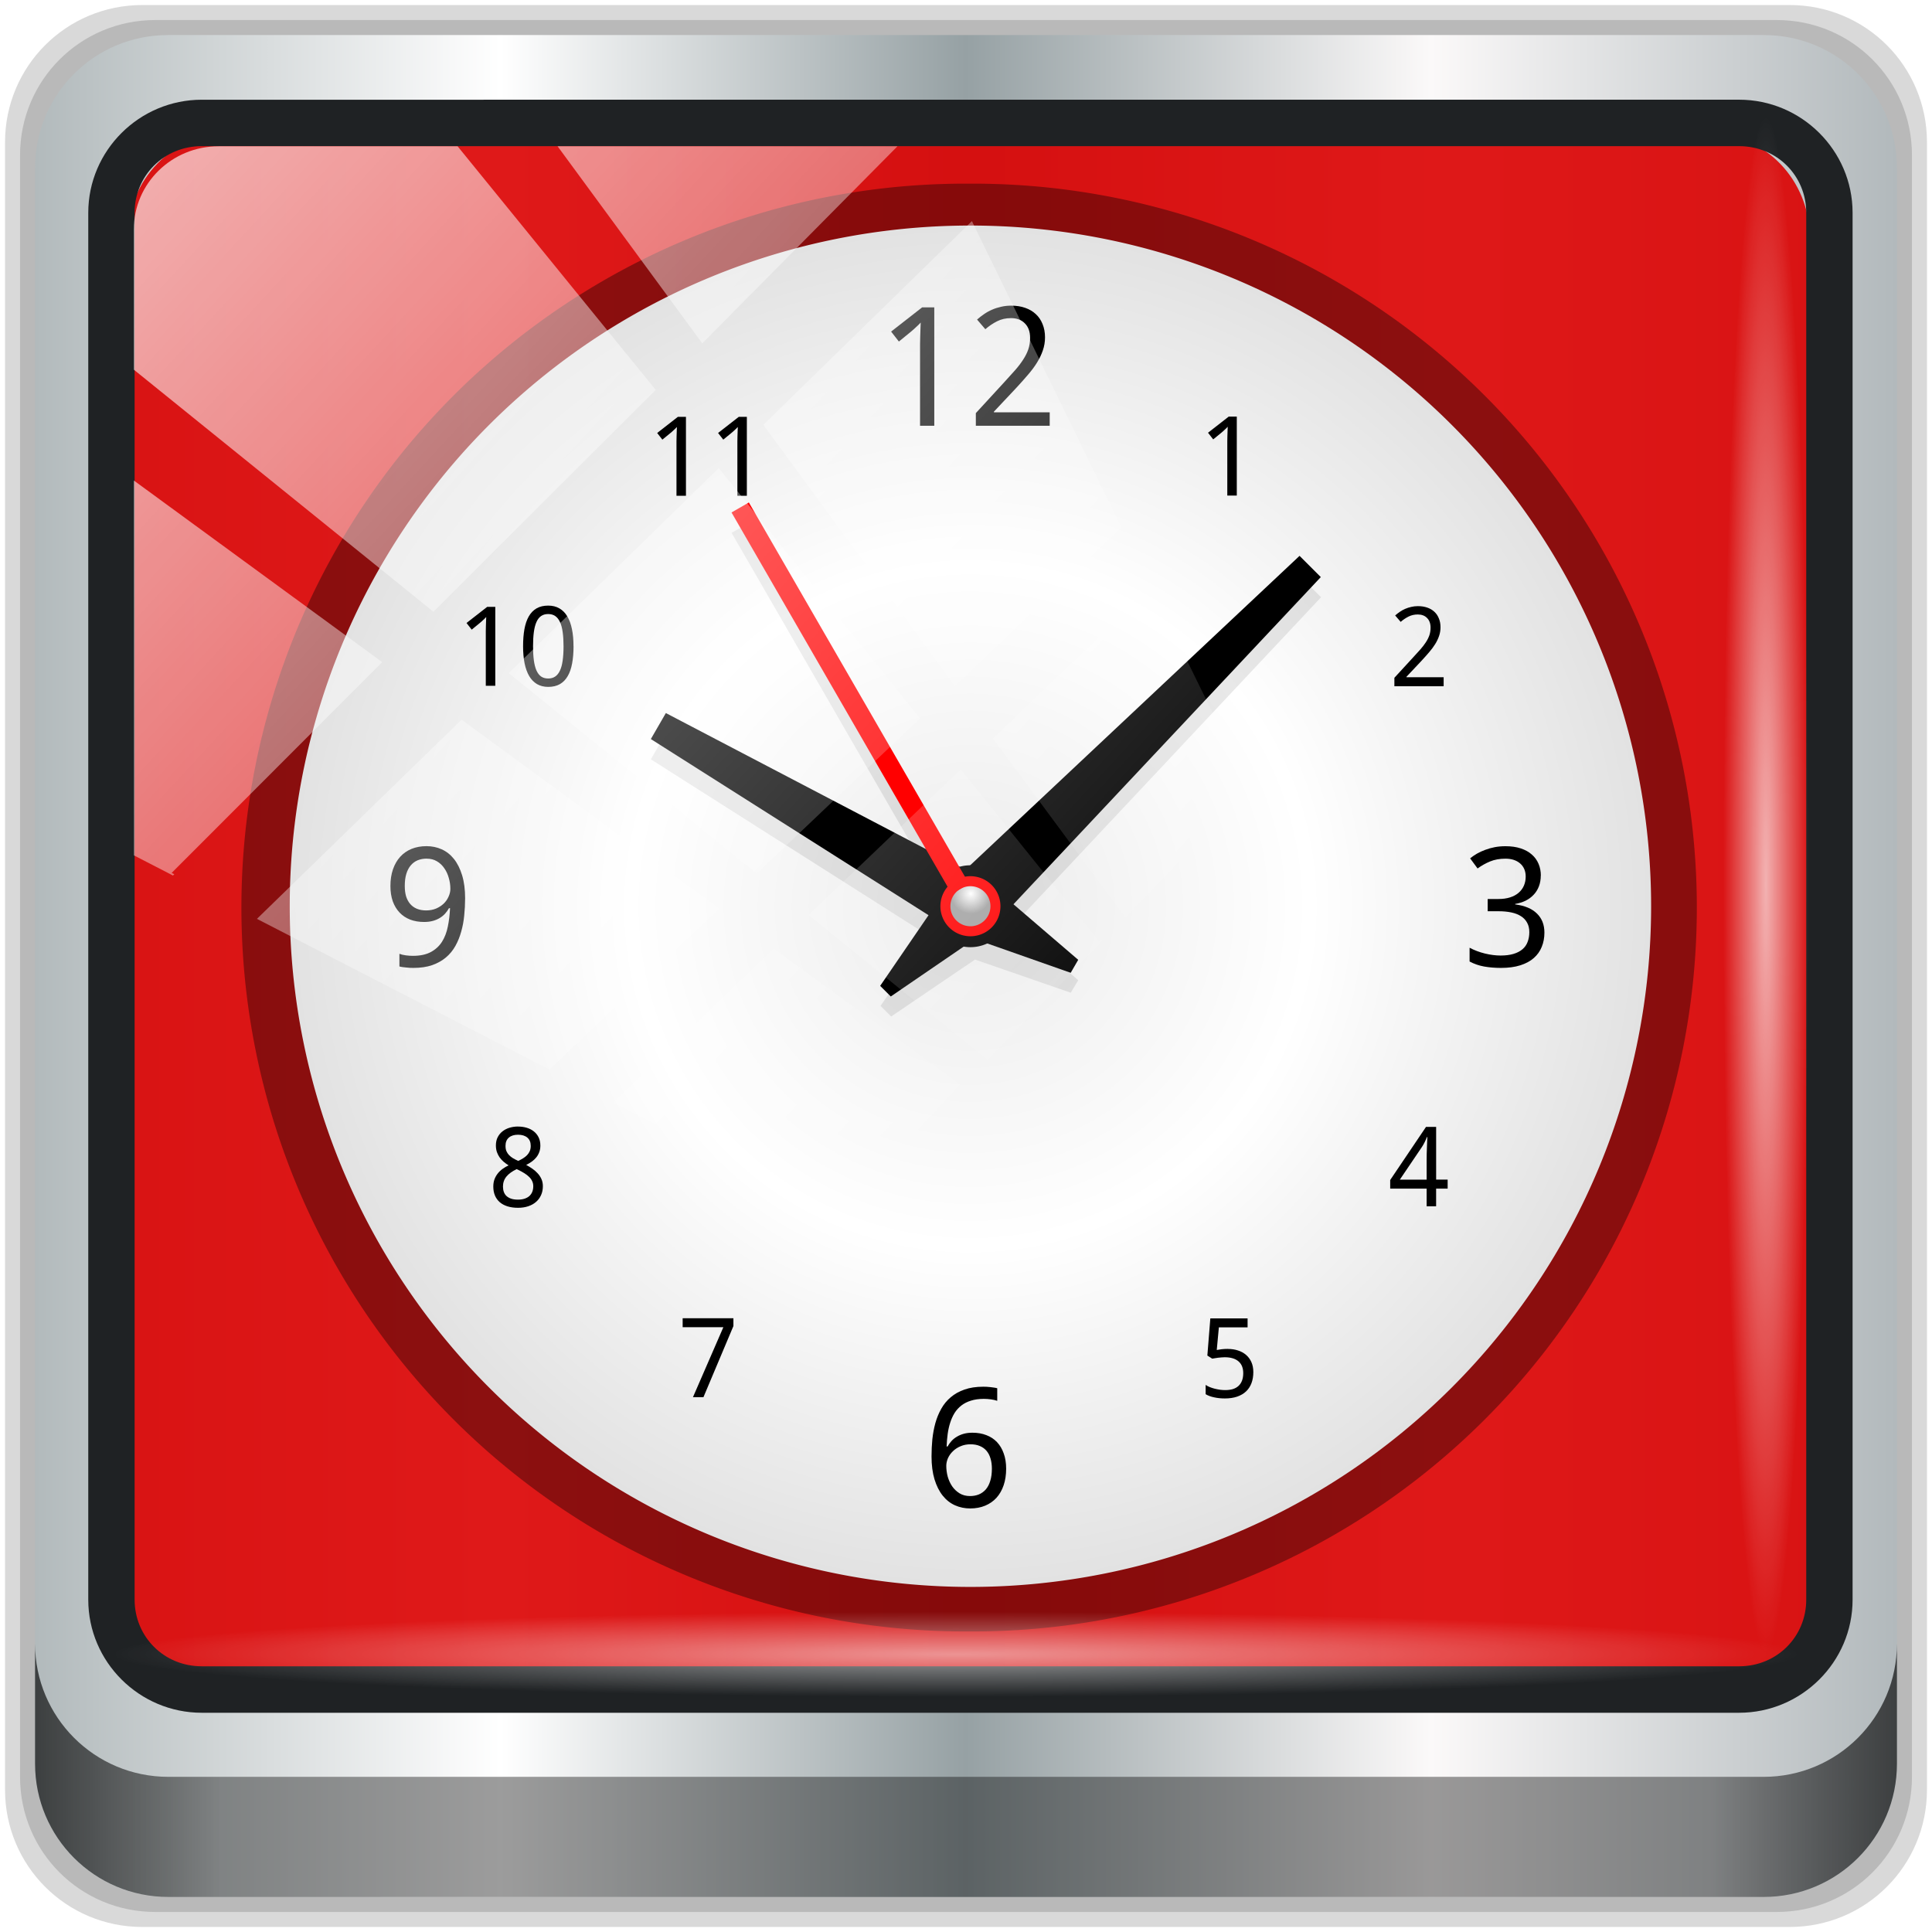 <?xml version="1.0" encoding="UTF-8" standalone="no"?>
<!-- Created with Inkscape (http://www.inkscape.org/) -->

<svg
   xmlns:dc="http://purl.org/dc/elements/1.1/"
   xmlns:cc="http://creativecommons.org/ns#"
   xmlns:rdf="http://www.w3.org/1999/02/22-rdf-syntax-ns#"
   xmlns:svg="http://www.w3.org/2000/svg"
   xmlns="http://www.w3.org/2000/svg"
   xmlns:xlink="http://www.w3.org/1999/xlink"
   xmlns:sodipodi="http://sodipodi.sourceforge.net/DTD/sodipodi-0.dtd"
   xmlns:inkscape="http://www.inkscape.org/namespaces/inkscape"
   width="96"
   height="96"
   viewBox="0 0 96 96"
   version="1.1"
   id="svg1072"
   inkscape:version="0.92.2 2405546, 2018-03-11"
   sodipodi:docname="org.kde.plasma.analogclock.svg">
  <defs
     id="defs1066">
    <linearGradient
       y2="34.307"
       x2="32.511"
       y1="11.188"
       x1="14.997"
       gradientUnits="userSpaceOnUse"
       id="linearGradient1206">
      <stop
         id="stop1200"
         style="stop-color:#EBEBEB"
         offset="0" />
      <stop
         id="stop1202"
         style="stop-color:#FFFFFF"
         offset="0.5" />
      <stop
         id="stop1204"
         style="stop-color:#e2e2e2;stop-opacity:1"
         offset="1" />
    </linearGradient>
    <linearGradient
       id="linearGradient6139-0">
      <stop
         style="stop-color:#c1adad;stop-opacity:1;"
         offset="0"
         id="stop6141-2" />
      <stop
         id="stop6151-0"
         offset="0.25"
         style="stop-color:#ffffff;stop-opacity:1;" />
      <stop
         id="stop6147-1"
         offset="0.5"
         style="stop-color:#aa9090;stop-opacity:1;" />
      <stop
         style="stop-color:#fbf9f9;stop-opacity:1;"
         offset="0.75"
         id="stop6149-4" />
      <stop
         style="stop-color:#c1adad;stop-opacity:1;"
         offset="1"
         id="stop6143-4" />
    </linearGradient>
    <linearGradient
       gradientUnits="userSpaceOnUse"
       y2="88.172"
       x2="94.5"
       y1="88.172"
       x1="1.5"
       id="linearGradient4129"
       xlink:href="#linearGradient3832-0-6-1-1"
       inkscape:collect="always"
       gradientTransform="matrix(0.995,0,0,0.995,0.149,0.915)" />
    <linearGradient
       id="linearGradient3832-0-6-1-1">
      <stop
         id="stop3834-6-3-7-1"
         offset="0"
         style="stop-color:#000000;stop-opacity:1;" />
      <stop
         style="stop-color:#000000;stop-opacity:0.588;"
         offset="0.1"
         id="stop3872-2-4" />
      <stop
         id="stop3844-6-2-7-6"
         offset="0.9"
         style="stop-color:#000000;stop-opacity:0.588;" />
      <stop
         id="stop3836-5-0-2-9"
         offset="1"
         style="stop-color:#000000;stop-opacity:1;" />
    </linearGradient>
    <linearGradient
       id="linearGradient3737">
      <stop
         id="stop3739"
         style="stop-color:#ffffff;stop-opacity:1"
         offset="0" />
      <stop
         id="stop3741"
         style="stop-color:#ffffff;stop-opacity:0"
         offset="1" />
    </linearGradient>
    <linearGradient
       y2="14.514"
       x2="50.528"
       y1="-28.642"
       x1="2.771"
       gradientUnits="userSpaceOnUse"
       id="linearGradient4767"
       xlink:href="#linearGradient3737"
       inkscape:collect="always" />
    <clipPath
       clipPathUnits="userSpaceOnUse"
       id="clipPath4156-4-1">
      <path
         style="opacity:0.6;fill:#ffffff;fill-opacity:1;stroke:none"
         d="m 27.046,-55.695 -14.214,13.321 h 0.061 l 15.653,21.771 10.231,-10.546 C 38.562,-32.302 27.468,-54.819 27.046,-55.695 Z M 9.647,-39.383 -5.241,-25.321 15.988,-7.806 26.372,-18.383 Z m 31.491,12.951 -9.741,9.714 8.945,12.458 7.781,-7.555 z m -49.84,4.379 -13.754,12.982 26.283,13.846 0.061,-0.062 -0.123,-0.062 L 13.599,-5.401 -8.702,-22.053 Z m 38.015,7.401 -9.803,9.775 11.579,9.559 7.628,-7.401 -8.669,-11.009 z m 20.187,5.674 -7.383,7.216 6.188,8.542 5.82,-6.137 z m -32.195,6.322 -9.557,9.498 13.662,7.185 7.934,-7.678 z m 23.312,2.374 -7.107,6.938 8.363,6.907 5.361,-5.674 -0.061,-0.092 -0.092,0.123 -6.464,-8.203 z m -8.73,8.542 -7.505,7.339 10.354,5.458 c 1.397,-1.321 5.675,-6.123 5.851,-6.322 z"
         id="path4158-0-8"
         inkscape:connector-curvature="0" />
    </clipPath>
    <linearGradient
       id="aigrd1-2-2"
       gradientUnits="userSpaceOnUse"
       x1="14.997"
       y1="11.188"
       x2="32.511"
       y2="34.307">
      <stop
         offset="0"
         style="stop-color:#EBEBEB"
         id="stop3034-5-2" />
      <stop
         offset="0.5"
         style="stop-color:#FFFFFF"
         id="stop3036-1-5" />
      <stop
         offset="1"
         style="stop-color:#EBEBEB"
         id="stop3038-2-5" />
    </linearGradient>
    <filter
       style="color-interpolation-filters:sRGB"
       id="filter3944-4-2">
      <feGaussianBlur
         stdDeviation="0.436"
         id="feGaussianBlur3946-6-2" />
    </filter>
    <linearGradient
       id="linearGradient3893-4-9">
      <stop
         offset="0"
         style="stop-color:#ffffff;stop-opacity:1"
         id="stop3895-5-0" />
      <stop
         offset="1"
         style="stop-color:#a2a2a2;stop-opacity:1"
         id="stop3897-8-2" />
    </linearGradient>
    <linearGradient
       inkscape:collect="always"
       xlink:href="#linearGradient6139-0-5"
       id="linearGradient4071-7"
       gradientUnits="userSpaceOnUse"
       gradientTransform="matrix(1.101,0,0,1.101,-4.967,-3.1)"
       x1="6"
       y1="47"
       x2="90"
       y2="47" />
    <linearGradient
       id="linearGradient6139-0-5">
      <stop
         id="stop6141-2-3"
         offset="0"
         style="stop-color:#b2babc;stop-opacity:1" />
      <stop
         style="stop-color:#ffffff;stop-opacity:1;"
         offset="0.25"
         id="stop6151-0-5" />
      <stop
         style="stop-color:#96a1a4;stop-opacity:1"
         offset="0.5"
         id="stop6147-1-6" />
      <stop
         id="stop6149-4-2"
         offset="0.75"
         style="stop-color:#fbf9f9;stop-opacity:1;" />
      <stop
         id="stop6143-4-9"
         offset="1"
         style="stop-color:#b2b9bc;stop-opacity:1" />
    </linearGradient>
    <radialGradient
       inkscape:collect="always"
       xlink:href="#linearGradient3737"
       id="radialGradient7462-9"
       gradientUnits="userSpaceOnUse"
       gradientTransform="matrix(0.97,0,0,0.049,33.871,80.664)"
       cx="13.948"
       cy="44.893"
       fx="13.948"
       fy="44.893"
       r="43.199" />
    <radialGradient
       inkscape:collect="always"
       xlink:href="#linearGradient3737"
       id="radialGradient7464-0"
       gradientUnits="userSpaceOnUse"
       gradientTransform="matrix(0.884,0,0,0.049,32.295,-89.848)"
       cx="13.948"
       cy="44.893"
       fx="13.948"
       fy="44.893"
       r="43.199" />
    <clipPath
       id="clipPath4156-4-1-6"
       clipPathUnits="userSpaceOnUse">
      <path
         inkscape:connector-curvature="0"
         id="path4158-0-8-2"
         d="m 27.046,-55.695 -14.214,13.321 h 0.061 l 15.653,21.771 10.231,-10.546 C 38.562,-32.302 27.468,-54.819 27.046,-55.695 Z M 9.647,-39.383 -5.241,-25.321 15.988,-7.806 26.372,-18.383 Z m 31.491,12.951 -9.741,9.714 8.945,12.458 7.781,-7.555 z m -49.84,4.379 -13.754,12.982 26.283,13.846 0.061,-0.062 -0.123,-0.062 L 13.599,-5.401 -8.702,-22.053 Z m 38.015,7.401 -9.803,9.775 11.579,9.559 7.628,-7.401 -8.669,-11.009 z m 20.187,5.674 -7.383,7.216 6.188,8.542 5.82,-6.137 z m -32.195,6.322 -9.557,9.498 13.662,7.185 7.934,-7.678 z m 23.312,2.374 -7.107,6.938 8.363,6.907 5.361,-5.674 -0.061,-0.092 -0.092,0.123 -6.464,-8.203 z m -8.73,8.542 -7.505,7.339 10.354,5.458 c 1.397,-1.321 5.675,-6.123 5.851,-6.322 z"
         style="opacity:0.6;fill:#ffffff;fill-opacity:1;stroke:none" />
    </clipPath>
    <linearGradient
       id="ButtonShadow-16"
       gradientTransform="scale(1.006,0.994)"
       x1="45.448"
       y1="92.54"
       x2="45.448"
       y2="7.017"
       gradientUnits="userSpaceOnUse">
      <stop
         style="stop-color:#000000;stop-opacity:1;"
         offset="0"
         id="stop3750-6" />
      <stop
         style="stop-color:#000000;stop-opacity:0.588;"
         offset="1"
         id="stop3752-4" />
    </linearGradient>
    <clipPath
       clipPathUnits="userSpaceOnUse"
       id="clipPath4355-7">
      <rect
         style="fill:#ffffff;fill-opacity:1;fill-rule:nonzero;stroke:none"
         id="rect4357-5"
         width="84"
         height="80"
         x="6"
         y="6"
         rx="6"
         ry="6" />
    </clipPath>
    <clipPath
       clipPathUnits="userSpaceOnUse"
       id="clipPath4355-9">
      <rect
         style="fill:#ffffff;fill-opacity:1;fill-rule:nonzero;stroke:none"
         id="rect4357-1"
         width="84"
         height="80"
         x="6"
         y="6"
         rx="6"
         ry="6" />
    </clipPath>
    <clipPath
       clipPathUnits="userSpaceOnUse"
       id="clipPath4355-1">
      <rect
         style="fill:#ffffff;fill-opacity:1;fill-rule:nonzero;stroke:none"
         id="rect4357-9"
         width="84"
         height="80"
         x="6"
         y="6"
         rx="6"
         ry="6" />
    </clipPath>
    <clipPath
       clipPathUnits="userSpaceOnUse"
       id="clipPath3943-52-0">
      <path
         id="path3945-4-1"
         d="m 69.781,20.844 -5,3.438 c 5.587,5.537 9,13.328 9,21.812 0,8.434 -3.377,16.096 -8.906,21.625 l 5,3.438 C 76.078,64.576 80,55.844 80,46.094 c 2e-6,-9.797 -3.963,-18.66 -10.219,-25.25 z M 40,24.062 28.906,36.219 H 21.5 c -0.823,0 -1.5,0.677 -1.5,1.5 v 1 14.844 1 c 0,0.823 0.684,1.61 1.5,1.5 h 7.406 L 40,68 V 66 26.062 Z m 20.594,3.281 -5,3.438 L 55.5,30.875 c 3.938,3.89 6.406,9.25 6.406,15.219 0,5.921 -2.43,11.148 -6.312,15.031 l 0.094,0.094 5.094,3.438 c 4.475,-4.908 7.25,-11.402 7.25,-18.562 0,-7.231 -2.879,-13.831 -7.438,-18.75 z m -9.25,6.5 -5.219,3.625 c 2.222,2.218 3.719,5.24 3.719,8.625 0,3.337 -1.459,6.228 -3.625,8.438 l 5.219,3.625 c 2.822,-3.237 4.531,-7.434 4.531,-12.062 0,-4.673 -1.754,-9.001 -4.625,-12.25 z"
         style="color:#000000;display:inline;overflow:visible;visibility:visible;opacity:0.8;fill:#ff00ff;fill-opacity:1;fill-rule:nonzero;stroke:none;stroke-width:1;marker:none;enable-background:accumulate"
         inkscape:connector-curvature="0" />
    </clipPath>
    <radialGradient
       inkscape:collect="always"
       xlink:href="#aigrd1-2-2"
       id="radialGradient6436-6"
       gradientUnits="userSpaceOnUse"
       cx="48"
       cy="48"
       fx="48"
       fy="48"
       r="32" />
    <filter
       style="color-interpolation-filters:sRGB"
       id="filter3944-4-2-2">
      <feGaussianBlur
         stdDeviation="0.436"
         id="feGaussianBlur3946-6-2-9" />
    </filter>
    <radialGradient
       inkscape:collect="always"
       xlink:href="#linearGradient3893-4-9"
       id="radialGradient6438-5"
       gradientUnits="userSpaceOnUse"
       cx="48.001"
       cy="46.058"
       fx="48.001"
       fy="46.058"
       r="3"
       gradientTransform="matrix(0.332,0,0,0.332,32.202,29.778)" />
    <radialGradient
       inkscape:collect="always"
       xlink:href="#linearGradient1206"
       id="radialGradient1179"
       gradientUnits="userSpaceOnUse"
       cx="48"
       cy="48"
       fx="48"
       fy="48"
       r="32"
       gradientTransform="matrix(0,1.057,-1.057,0,98.853,-5.039)" />
  </defs>
  <sodipodi:namedview
     id="base"
     pagecolor="#ffffff"
     bordercolor="#666666"
     borderopacity="1.0"
     inkscape:pageopacity="0.0"
     inkscape:pageshadow="2"
     inkscape:zoom="2.7032103"
     inkscape:cx="-24.136452"
     inkscape:cy="45.04053"
     inkscape:document-units="px"
     inkscape:current-layer="g2574"
     showgrid="false"
     inkscape:showpageshadow="false"
     units="px"
     inkscape:lockguides="true"
     inkscape:window-width="1920"
     inkscape:window-height="1025"
     inkscape:window-x="0"
     inkscape:window-y="25"
     inkscape:window-maximized="1"
     inkscape:snap-global="false">
    <sodipodi:guide
       position="0,0"
       orientation="0,96"
       id="guide1621"
       inkscape:locked="true" />
    <sodipodi:guide
       position="96,0"
       orientation="-96,0"
       id="guide1623"
       inkscape:locked="true" />
    <sodipodi:guide
       position="96,96"
       orientation="0,-96"
       id="guide1625"
       inkscape:locked="true" />
    <sodipodi:guide
       position="0,96"
       orientation="96,0"
       id="guide1627"
       inkscape:locked="true" />
  </sodipodi:namedview>
  <g
     inkscape:label="Livello 1"
     inkscape:groupmode="layer"
     id="layer1"
     transform="translate(0,-1026.52)">
    <g
       transform="translate(-0.149,1026.105)"
       style="display:inline"
       id="g2574">
      <g
         id="g941"
         transform="translate(0.25,-0.25)">
        <path
           inkscape:connector-curvature="0"
           id="path3288-3"
           d="M 88.828,0.915 H 6.97 c -3.779,0 -6.821,3.042 -6.821,6.821 V 89.594 c 0,3.779 3.042,6.821 6.821,6.821 H 88.828 c 3.779,0 6.821,-3.042 6.821,-6.821 V 7.736 c 0,-3.779 -3.042,-6.821 -6.821,-6.821 z"
           style="display:inline;opacity:0.15;fill:#000000;fill-opacity:1;fill-rule:nonzero;stroke:none;stroke-width:0.995" />
        <path
           style="display:inline;opacity:0.15;fill:#000000;fill-opacity:1;fill-rule:nonzero;stroke:none;stroke-width:0.995"
           d="M 88.188,1.661 H 7.61 c -3.72,0 -6.715,2.995 -6.715,6.715 V 88.954 c 0,3.72 2.995,6.715 6.715,6.715 H 88.188 c 3.72,0 6.715,-2.995 6.715,-6.715 V 8.376 c 0,-3.72 -2.995,-6.715 -6.715,-6.715 z"
           id="path4085-7"
           inkscape:connector-curvature="0" />
        <path
           inkscape:connector-curvature="0"
           id="rect4251-1-5"
           d="M 87.549,2.407 H 8.249 c -3.661,0 -6.608,2.947 -6.608,6.608 V 88.315 c 0,3.661 2.947,6.608 6.608,6.608 H 87.549 c 3.661,0 6.608,-2.947 6.608,-6.608 V 9.015 c 0,-3.661 -2.947,-6.608 -6.608,-6.608 z"
           style="display:inline;fill:url(#linearGradient4071-7);fill-opacity:1;fill-rule:nonzero;stroke:none;stroke-width:0.995" />
        <path
           sodipodi:nodetypes="sscccsccscccsss"
           inkscape:connector-curvature="0"
           id="path3400-6-9"
           d="m 11.332,7.269 c -2.842,0 -5.097,2.32 -5.097,5.243 v 21.728 7.341 40.473 c 1.092,1.708 2.953,2.851 5.097,2.851 h 4.078 65.247 4.078 c 2.144,0 4.006,-1.143 5.097,-2.851 V 41.581 34.24 12.512 c 0,-2.923 -2.256,-5.243 -5.097,-5.243 z"
           style="display:inline;opacity:0.9;fill:#dc0000;fill-opacity:1;fill-rule:nonzero;stroke:none;stroke-width:1.034" />
        <path
           inkscape:connector-curvature="0"
           d="m 48.054,81.73 a 35.97,35.97 0 1 1 0,-71.939 35.97,35.97 0 1 1 0,71.939 z"
           id="path1196"
           style="color:#000000;display:inline;overflow:visible;visibility:visible;fill:#000000;fill-opacity:0.374;fill-rule:nonzero;stroke:none;stroke-width:1.124;marker:none;enable-background:accumulate" />
        <path
           style="color:#000000;font-style:normal;font-variant:normal;font-weight:normal;font-stretch:normal;font-size:medium;line-height:normal;font-family:Sans;-inkscape-font-specification:Sans;text-indent:0;text-align:start;text-decoration:none;text-decoration-line:none;letter-spacing:normal;word-spacing:normal;text-transform:none;writing-mode:lr-tb;direction:ltr;baseline-shift:baseline;text-anchor:start;display:inline;overflow:visible;visibility:visible;fill:#1f2224;fill-opacity:1;stroke:none;stroke-width:2.363;marker:none;enable-background:accumulate"
           d="m 9.923,5.62 c -3.1,0 -5.638,2.526 -5.638,5.617 v 68.917 c 0,3.09 2.538,5.617 5.638,5.617 H 86.315 c 3.1,0 5.638,-2.526 5.638,-5.617 V 11.236 c 0,-3.09 -2.538,-5.617 -5.638,-5.617 z m 0,2.307 H 86.315 c 1.878,0 3.335,1.472 3.335,3.309 v 68.917 c 0,1.837 -1.456,3.309 -3.335,3.309 H 9.923 c -1.878,0 -3.335,-1.472 -3.335,-3.309 V 11.236 c 0,-1.837 1.456,-3.309 3.335,-3.309 z"
           id="path4989-2"
           inkscape:connector-curvature="0" />
        <path
           id="path4118-2"
           d="m 1.641,82.333 v 5.969 c 0,3.661 2.961,6.622 6.622,6.622 H 87.535 c 3.661,0 6.622,-2.961 6.622,-6.622 v -5.969 c 0,3.661 -2.961,6.622 -6.622,6.622 H 8.263 c -3.661,0 -6.622,-2.961 -6.622,-6.622 z"
           style="display:inline;opacity:0.658;fill:url(#linearGradient4129);fill-opacity:1;fill-rule:nonzero;stroke:none;stroke-width:0.995"
           inkscape:connector-curvature="0" />
        <rect
           ry="4.228"
           rx="0"
           y="80.747"
           x="5.496"
           height="4.228"
           width="83.811"
           id="rect4131-8"
           style="opacity:0.55;fill:url(#radialGradient7462-9);fill-opacity:1;stroke:none;stroke-width:0.995" />
        <rect
           transform="rotate(90)"
           style="opacity:0.669;fill:url(#radialGradient7464-0);fill-opacity:1;stroke:none;stroke-width:0.995"
           id="rect4141-9"
           width="76.35"
           height="4.228"
           x="6.446"
           y="-89.765"
           rx="0"
           ry="4.228" />
        <path
           style="color:#000000;display:inline;overflow:visible;visibility:visible;fill:url(#radialGradient1179);fill-opacity:1;fill-rule:nonzero;stroke:none;stroke-width:1.057;marker:none;enable-background:accumulate"
           id="path3647"
           d="m 48.119,79.518 a 33.823,33.823 0 1 1 0,-67.646 33.823,33.823 0 1 1 0,67.646 z"
           inkscape:connector-curvature="0" />
        <path
           transform="matrix(0.995,0,0,0.995,7.7581398e-4,0.502)"
           style="opacity:0.3;fill:#000000;stroke:none;filter:url(#filter3944-4-2-2)"
           id="path3937"
           inkscape:connector-curvature="0"
           d="m 37.307,26.273 -0.875,0.5 9.688,16.781 -12.969,-6.781 -0.75,1.312 13.875,8.812 -2.406,3.5 0.531,0.531 4.188,-2.844 4.781,1.656 0.375,-0.625 -3.219,-2.781 15.344,-16.344 -1.062,-1.062 -16.688,15.656 -0.312,-0.156 z" />
        <path
           style="fill:#000000;stroke:none;stroke-width:0.995"
           id="path3887"
           inkscape:connector-curvature="0"
           d="M 47.064,44.64 64.473,28.285 65.529,29.34 49.174,46.75 44.162,50.179 43.634,49.652 Z" />
        <path
           d="m 46.324,21.82 h -0.708 v -3.675 c -3e-6,-0.115 -3e-6,-0.239 0,-0.37 0.003,-0.131 0.005,-0.262 0.008,-0.39 0.005,-0.131 0.009,-0.256 0.012,-0.374 0.005,-0.121 0.009,-0.227 0.012,-0.318 -0.046,0.048 -0.086,0.09 -0.121,0.125 -0.035,0.035 -0.071,0.068 -0.109,0.101 -0.035,0.032 -0.072,0.067 -0.113,0.105 -0.04,0.035 -0.089,0.076 -0.145,0.125 l -0.596,0.487 -0.386,-0.495 1.541,-1.203 h 0.604 v 5.884"
           inkscape:connector-curvature="0"
           id="path3871"
           style="font-style:normal;font-variant:normal;font-weight:normal;font-stretch:normal;font-size:medium;line-height:125%;font-family:'Droid Sans';-inkscape-font-specification:'Droid Sans';text-align:center;writing-mode:lr-tb;text-anchor:middle;fill:#000000;fill-opacity:1;stroke:none;stroke-width:0.995" />
        <path
           d="m 52.059,21.82 h -3.671 v -0.628 l 1.409,-1.533 c 0.201,-0.217 0.381,-0.416 0.539,-0.596 0.158,-0.18 0.292,-0.356 0.402,-0.527 0.113,-0.172 0.199,-0.343 0.258,-0.515 0.059,-0.174 0.089,-0.364 0.089,-0.567 -3e-6,-0.158 -0.023,-0.298 -0.068,-0.419 -0.046,-0.121 -0.111,-0.223 -0.197,-0.306 -0.083,-0.086 -0.182,-0.15 -0.298,-0.193 -0.115,-0.043 -0.244,-0.064 -0.386,-0.064 -0.255,6e-6 -0.486,0.052 -0.692,0.157 -0.204,0.102 -0.398,0.233 -0.584,0.394 l -0.411,-0.479 c 0.107,-0.097 0.223,-0.186 0.346,-0.27 0.123,-0.086 0.256,-0.16 0.398,-0.221 0.142,-0.062 0.292,-0.11 0.451,-0.145 0.158,-0.038 0.325,-0.056 0.499,-0.056 0.258,6e-6 0.49,0.036 0.696,0.109 0.209,0.072 0.386,0.177 0.531,0.314 0.145,0.134 0.256,0.299 0.334,0.495 0.08,0.193 0.121,0.412 0.121,0.656 -4e-6,0.228 -0.036,0.445 -0.109,0.652 -0.07,0.207 -0.168,0.411 -0.294,0.612 -0.123,0.199 -0.272,0.398 -0.447,0.6 -0.172,0.201 -0.358,0.411 -0.559,0.628 l -1.131,1.203 v 0.032 h 2.773 v 0.668"
           inkscape:connector-curvature="0"
           id="path3873"
           style="font-style:normal;font-variant:normal;font-weight:normal;font-stretch:normal;font-size:medium;line-height:125%;font-family:'Droid Sans';-inkscape-font-specification:'Droid Sans';text-align:center;writing-mode:lr-tb;text-anchor:middle;fill:#000000;fill-opacity:1;stroke:none;stroke-width:0.995" />
        <path
           d="m 46.187,73.023 c -10e-7,-0.282 0.013,-0.562 0.04,-0.841 0.03,-0.279 0.079,-0.546 0.149,-0.801 0.072,-0.258 0.17,-0.496 0.294,-0.716 0.123,-0.22 0.28,-0.411 0.471,-0.572 0.191,-0.164 0.419,-0.291 0.684,-0.382 0.266,-0.094 0.577,-0.141 0.934,-0.141 0.051,6e-6 0.107,0.001 0.169,0.004 0.062,0.003 0.123,0.008 0.185,0.016 0.064,0.005 0.125,0.013 0.181,0.024 0.059,0.008 0.111,0.019 0.157,0.032 v 0.624 c -0.094,-0.032 -0.2,-0.056 -0.318,-0.072 -0.118,-0.016 -0.235,-0.024 -0.35,-0.024 -0.241,5e-6 -0.455,0.03 -0.64,0.089 -0.182,0.056 -0.341,0.137 -0.475,0.241 -0.134,0.105 -0.247,0.229 -0.338,0.374 -0.089,0.145 -0.161,0.306 -0.217,0.483 -0.056,0.174 -0.098,0.361 -0.125,0.559 -0.027,0.199 -0.044,0.405 -0.052,0.62 h 0.048 c 0.054,-0.097 0.118,-0.186 0.193,-0.27 0.078,-0.086 0.168,-0.158 0.27,-0.217 0.102,-0.062 0.216,-0.11 0.342,-0.145 0.129,-0.035 0.272,-0.052 0.431,-0.052 0.255,3e-6 0.486,0.04 0.692,0.121 0.207,0.078 0.382,0.193 0.527,0.346 0.145,0.153 0.256,0.341 0.334,0.563 0.081,0.22 0.121,0.472 0.121,0.757 -4e-6,0.306 -0.042,0.581 -0.125,0.825 -0.083,0.244 -0.203,0.452 -0.358,0.624 -0.156,0.169 -0.343,0.299 -0.563,0.39 -0.22,0.091 -0.467,0.137 -0.741,0.137 -0.268,0 -0.521,-0.052 -0.757,-0.157 -0.233,-0.105 -0.436,-0.264 -0.608,-0.479 -0.172,-0.215 -0.307,-0.484 -0.407,-0.809 -0.099,-0.325 -0.149,-0.708 -0.149,-1.151 m 1.912,1.98 c 0.161,0 0.307,-0.027 0.439,-0.08 0.134,-0.056 0.25,-0.14 0.346,-0.25 0.097,-0.113 0.17,-0.254 0.221,-0.423 0.054,-0.172 0.081,-0.374 0.081,-0.608 -3e-6,-0.188 -0.023,-0.356 -0.068,-0.503 -0.043,-0.15 -0.109,-0.278 -0.197,-0.382 -0.089,-0.105 -0.2,-0.185 -0.334,-0.241 -0.131,-0.056 -0.286,-0.085 -0.463,-0.085 -0.18,3e-6 -0.345,0.032 -0.495,0.097 -0.148,0.062 -0.274,0.144 -0.378,0.246 -0.105,0.099 -0.186,0.213 -0.246,0.342 -0.056,0.129 -0.085,0.258 -0.085,0.386 -10e-7,0.18 0.024,0.36 0.072,0.539 0.051,0.177 0.125,0.337 0.221,0.479 0.099,0.142 0.223,0.259 0.37,0.35 0.148,0.089 0.319,0.133 0.515,0.133"
           inkscape:connector-curvature="0"
           id="path3868"
           style="font-style:normal;font-variant:normal;font-weight:normal;font-stretch:normal;font-size:medium;line-height:125%;font-family:'Droid Sans';-inkscape-font-specification:'Droid Sans';text-align:center;writing-mode:lr-tb;text-anchor:middle;fill:#000000;fill-opacity:1;stroke:none;stroke-width:0.995" />
        <path
           d="m 76.459,44.172 c -4e-6,0.196 -0.031,0.374 -0.093,0.535 -0.062,0.161 -0.149,0.301 -0.262,0.419 -0.11,0.118 -0.243,0.216 -0.398,0.294 -0.156,0.075 -0.329,0.129 -0.519,0.161 v 0.024 c 0.475,0.059 0.836,0.211 1.083,0.455 0.247,0.241 0.37,0.557 0.37,0.946 -5e-6,0.258 -0.044,0.494 -0.133,0.708 -0.086,0.215 -0.217,0.4 -0.394,0.555 -0.177,0.156 -0.401,0.276 -0.672,0.362 -0.271,0.086 -0.592,0.129 -0.962,0.129 -0.292,0 -0.569,-0.023 -0.829,-0.068 -0.258,-0.046 -0.5,-0.129 -0.728,-0.25 v -0.684 c 0.233,0.123 0.486,0.219 0.757,0.286 0.274,0.067 0.535,0.101 0.785,0.101 0.247,0 0.46,-0.027 0.64,-0.081 0.18,-0.054 0.327,-0.13 0.443,-0.229 0.118,-0.099 0.204,-0.221 0.258,-0.366 0.056,-0.145 0.085,-0.307 0.085,-0.487 -3e-6,-0.182 -0.036,-0.338 -0.109,-0.467 -0.07,-0.131 -0.17,-0.239 -0.302,-0.322 -0.131,-0.086 -0.292,-0.149 -0.483,-0.189 -0.188,-0.04 -0.401,-0.06 -0.64,-0.06 h -0.535 v -0.608 h 0.535 c 0.217,4e-6 0.411,-0.027 0.58,-0.081 0.169,-0.054 0.31,-0.13 0.423,-0.229 0.115,-0.099 0.203,-0.217 0.262,-0.354 0.059,-0.137 0.089,-0.287 0.089,-0.451 -3e-6,-0.14 -0.024,-0.264 -0.072,-0.374 -0.048,-0.11 -0.117,-0.203 -0.205,-0.278 -0.089,-0.078 -0.195,-0.137 -0.318,-0.177 -0.123,-0.04 -0.26,-0.06 -0.411,-0.06 -0.287,6e-6 -0.541,0.046 -0.761,0.137 -0.217,0.089 -0.425,0.205 -0.624,0.35 l -0.37,-0.503 c 0.102,-0.083 0.215,-0.161 0.338,-0.233 0.126,-0.072 0.263,-0.135 0.411,-0.189 0.148,-0.056 0.305,-0.101 0.471,-0.133 0.169,-0.032 0.347,-0.048 0.535,-0.048 0.29,6e-6 0.543,0.036 0.761,0.109 0.22,0.072 0.404,0.174 0.551,0.306 0.148,0.129 0.259,0.283 0.334,0.463 0.075,0.177 0.113,0.372 0.113,0.584"
           inkscape:connector-curvature="0"
           id="path3865"
           style="font-style:normal;font-variant:normal;font-weight:normal;font-stretch:normal;font-size:medium;line-height:125%;font-family:'Droid Sans';-inkscape-font-specification:'Droid Sans';text-align:center;writing-mode:lr-tb;text-anchor:middle;fill:#000000;fill-opacity:1;stroke:none;stroke-width:0.995" />
        <path
           d="m 23.01,45.307 c -4e-6,0.282 -0.015,0.563 -0.044,0.845 -0.027,0.279 -0.076,0.546 -0.149,0.801 -0.07,0.255 -0.166,0.494 -0.29,0.716 -0.123,0.22 -0.28,0.411 -0.471,0.572 -0.191,0.161 -0.419,0.288 -0.684,0.382 -0.266,0.091 -0.577,0.137 -0.934,0.137 -0.051,0 -0.107,-0.001 -0.169,-0.004 -0.062,-0.003 -0.123,-0.008 -0.185,-0.016 -0.062,-0.005 -0.122,-0.012 -0.181,-0.02 -0.059,-0.008 -0.111,-0.019 -0.157,-0.032 v -0.628 c 0.094,0.035 0.2,0.06 0.318,0.076 0.118,0.016 0.235,0.024 0.35,0.024 0.362,0 0.66,-0.063 0.893,-0.189 0.233,-0.126 0.419,-0.296 0.555,-0.511 0.137,-0.217 0.233,-0.47 0.29,-0.757 0.059,-0.287 0.095,-0.59 0.109,-0.91 h -0.052 c -0.054,0.097 -0.118,0.186 -0.193,0.27 -0.075,0.083 -0.164,0.156 -0.266,0.217 -0.102,0.062 -0.217,0.11 -0.346,0.145 -0.129,0.035 -0.272,0.052 -0.431,0.052 -0.255,3e-6 -0.486,-0.039 -0.692,-0.117 -0.207,-0.081 -0.382,-0.197 -0.527,-0.35 -0.145,-0.153 -0.258,-0.339 -0.338,-0.559 -0.078,-0.223 -0.117,-0.476 -0.117,-0.761 -10e-7,-0.306 0.042,-0.581 0.125,-0.825 0.086,-0.247 0.205,-0.455 0.358,-0.624 0.156,-0.172 0.343,-0.303 0.563,-0.394 0.223,-0.091 0.471,-0.137 0.745,-0.137 0.271,6e-6 0.523,0.052 0.757,0.157 0.233,0.105 0.436,0.264 0.608,0.479 0.172,0.215 0.307,0.486 0.407,0.813 0.099,0.325 0.149,0.707 0.149,1.147 M 21.098,43.33 c -0.161,6e-6 -0.309,0.027 -0.443,0.081 -0.131,0.054 -0.246,0.137 -0.342,0.25 -0.097,0.113 -0.172,0.255 -0.225,0.427 -0.051,0.169 -0.076,0.37 -0.076,0.604 -1e-6,0.188 0.021,0.357 0.064,0.507 0.046,0.148 0.113,0.274 0.201,0.378 0.089,0.105 0.199,0.185 0.33,0.241 0.134,0.056 0.29,0.085 0.467,0.085 0.182,3e-6 0.347,-0.031 0.495,-0.093 0.148,-0.064 0.274,-0.146 0.378,-0.246 0.105,-0.102 0.185,-0.217 0.241,-0.346 0.059,-0.129 0.089,-0.258 0.089,-0.386 -4e-6,-0.18 -0.025,-0.358 -0.076,-0.535 -0.048,-0.18 -0.122,-0.341 -0.221,-0.483 -0.097,-0.145 -0.219,-0.262 -0.366,-0.35 -0.148,-0.089 -0.319,-0.133 -0.515,-0.133"
           inkscape:connector-curvature="0"
           id="path3862"
           style="font-style:normal;font-variant:normal;font-weight:normal;font-stretch:normal;font-size:medium;line-height:125%;font-family:'Droid Sans';-inkscape-font-specification:'Droid Sans';text-align:center;writing-mode:lr-tb;text-anchor:middle;fill:#000000;fill-opacity:1;stroke:none;stroke-width:0.995" />
        <path
           d="m 61.355,25.289 h -0.472 v -2.45 c -2e-6,-0.077 -2e-6,-0.159 0,-0.247 0.002,-0.088 0.004,-0.174 0.005,-0.26 0.004,-0.088 0.006,-0.171 0.008,-0.25 0.004,-0.081 0.006,-0.151 0.008,-0.212 -0.03,0.032 -0.057,0.06 -0.08,0.083 -0.023,0.023 -0.047,0.046 -0.072,0.067 -0.023,0.021 -0.048,0.045 -0.075,0.07 -0.027,0.023 -0.059,0.051 -0.097,0.083 l -0.397,0.325 -0.258,-0.33 1.028,-0.802 h 0.402 v 3.923"
           inkscape:connector-curvature="0"
           id="path3859"
           style="font-style:normal;font-variant:normal;font-weight:normal;font-stretch:normal;font-size:medium;line-height:125%;font-family:'Droid Sans';-inkscape-font-specification:'Droid Sans';text-align:center;writing-mode:lr-tb;text-anchor:middle;fill:#000000;fill-opacity:1;stroke:none;stroke-width:0.995" />
        <path
           d="m 34.332,70.089 1.511,-3.477 h -2.023 v -0.445 h 2.522 v 0.389 l -1.489,3.534 h -0.521"
           inkscape:connector-curvature="0"
           id="path3856"
           style="font-style:normal;font-variant:normal;font-weight:normal;font-stretch:normal;font-size:medium;line-height:125%;font-family:'Droid Sans';-inkscape-font-specification:'Droid Sans';text-align:center;writing-mode:lr-tb;text-anchor:middle;fill:#000000;fill-opacity:1;stroke:none;stroke-width:0.995" />
        <path
           d="m 71.632,34.763 h -2.447 v -0.419 l 0.939,-1.022 c 0.134,-0.145 0.254,-0.277 0.36,-0.397 0.106,-0.12 0.195,-0.237 0.268,-0.351 0.075,-0.114 0.132,-0.229 0.172,-0.343 0.039,-0.116 0.059,-0.242 0.059,-0.378 -2e-6,-0.106 -0.015,-0.199 -0.046,-0.279 -0.03,-0.081 -0.074,-0.148 -0.131,-0.204 -0.055,-0.057 -0.122,-0.1 -0.199,-0.129 -0.077,-0.029 -0.163,-0.043 -0.258,-0.043 -0.17,4e-6 -0.324,0.035 -0.462,0.105 -0.136,0.068 -0.266,0.156 -0.389,0.263 l -0.274,-0.319 c 0.072,-0.064 0.148,-0.124 0.231,-0.18 0.082,-0.057 0.171,-0.106 0.266,-0.148 0.095,-0.041 0.195,-0.073 0.301,-0.097 0.106,-0.025 0.216,-0.038 0.333,-0.038 0.172,4e-6 0.326,0.024 0.464,0.072 0.14,0.048 0.258,0.118 0.354,0.209 0.097,0.089 0.171,0.199 0.223,0.33 0.054,0.129 0.081,0.275 0.081,0.437 -2e-6,0.152 -0.024,0.297 -0.072,0.435 -0.047,0.138 -0.112,0.274 -0.196,0.408 -0.082,0.132 -0.182,0.266 -0.298,0.4 -0.114,0.134 -0.239,0.274 -0.373,0.419 l -0.754,0.802 v 0.021 h 1.849 v 0.445"
           inkscape:connector-curvature="0"
           id="path3853"
           style="font-style:normal;font-variant:normal;font-weight:normal;font-stretch:normal;font-size:medium;line-height:125%;font-family:'Droid Sans';-inkscape-font-specification:'Droid Sans';text-align:center;writing-mode:lr-tb;text-anchor:middle;fill:#000000;fill-opacity:1;stroke:none;stroke-width:0.995" />
        <path
           d="m 25.644,56.643 c 0.15,4e-6 0.292,0.02 0.424,0.059 0.134,0.039 0.251,0.098 0.351,0.177 0.102,0.079 0.182,0.177 0.241,0.295 0.059,0.118 0.089,0.256 0.089,0.413 -2e-6,0.12 -0.018,0.228 -0.054,0.325 -0.036,0.097 -0.085,0.184 -0.148,0.263 -0.063,0.077 -0.137,0.147 -0.223,0.209 -0.086,0.061 -0.179,0.116 -0.279,0.166 0.104,0.055 0.205,0.117 0.303,0.185 0.1,0.068 0.189,0.145 0.266,0.231 0.079,0.084 0.141,0.179 0.188,0.284 0.048,0.106 0.072,0.224 0.072,0.354 -2e-6,0.165 -0.03,0.314 -0.091,0.448 -0.059,0.132 -0.143,0.245 -0.252,0.338 -0.107,0.093 -0.237,0.165 -0.389,0.215 -0.15,0.05 -0.317,0.075 -0.499,0.075 -0.197,0 -0.372,-0.024 -0.526,-0.072 -0.152,-0.048 -0.281,-0.117 -0.386,-0.207 -0.104,-0.091 -0.183,-0.202 -0.239,-0.333 -0.054,-0.131 -0.081,-0.278 -0.081,-0.443 0,-0.134 0.02,-0.255 0.059,-0.362 0.041,-0.107 0.096,-0.204 0.164,-0.29 0.068,-0.086 0.148,-0.162 0.241,-0.228 0.093,-0.066 0.191,-0.124 0.295,-0.174 -0.088,-0.055 -0.17,-0.115 -0.247,-0.18 -0.077,-0.066 -0.144,-0.14 -0.201,-0.22 -0.055,-0.081 -0.1,-0.169 -0.134,-0.266 -0.032,-0.098 -0.048,-0.207 -0.048,-0.325 -1e-6,-0.156 0.03,-0.292 0.089,-0.408 0.061,-0.118 0.142,-0.216 0.244,-0.295 0.102,-0.079 0.219,-0.138 0.351,-0.177 0.134,-0.039 0.274,-0.059 0.419,-0.059 m -0.751,2.989 c 0,0.095 0.014,0.182 0.043,0.263 0.029,0.079 0.073,0.147 0.134,0.204 0.061,0.055 0.138,0.099 0.231,0.131 0.093,0.03 0.204,0.046 0.333,0.046 0.125,0 0.235,-0.015 0.33,-0.046 0.097,-0.032 0.177,-0.077 0.241,-0.134 0.064,-0.059 0.113,-0.13 0.145,-0.212 0.032,-0.082 0.048,-0.174 0.048,-0.274 -2e-6,-0.093 -0.018,-0.177 -0.054,-0.252 -0.034,-0.075 -0.084,-0.145 -0.15,-0.209 -0.064,-0.064 -0.142,-0.125 -0.233,-0.182 -0.091,-0.057 -0.193,-0.114 -0.306,-0.169 l -0.081,-0.038 c -0.225,0.107 -0.395,0.231 -0.51,0.37 -0.114,0.138 -0.172,0.305 -0.172,0.502 m 0.746,-2.581 c -0.19,3e-6 -0.341,0.047 -0.453,0.142 -0.111,0.095 -0.166,0.233 -0.166,0.413 0,0.102 0.015,0.19 0.046,0.263 0.032,0.073 0.076,0.139 0.131,0.196 0.055,0.057 0.122,0.109 0.199,0.156 0.079,0.045 0.164,0.089 0.255,0.131 0.086,-0.039 0.166,-0.082 0.241,-0.129 0.077,-0.046 0.143,-0.099 0.199,-0.158 0.057,-0.059 0.102,-0.126 0.134,-0.201 0.032,-0.075 0.048,-0.161 0.048,-0.258 -2e-6,-0.181 -0.056,-0.318 -0.169,-0.413 -0.113,-0.095 -0.267,-0.142 -0.464,-0.142"
           inkscape:connector-curvature="0"
           id="path3850"
           style="font-style:normal;font-variant:normal;font-weight:normal;font-stretch:normal;font-size:medium;line-height:125%;font-family:'Droid Sans';-inkscape-font-specification:'Droid Sans';text-align:center;writing-mode:lr-tb;text-anchor:middle;fill:#000000;fill-opacity:1;stroke:none;stroke-width:0.995" />
        <path
           d="m 71.831,59.726 h -0.572 v 0.88 H 70.788 v -0.88 h -1.811 v -0.427 l 1.779,-2.638 h 0.504 v 2.619 h 0.572 v 0.445 M 70.788,59.281 v -0.955 c -2e-6,-0.1 8.92e-4,-0.205 0.003,-0.314 0.004,-0.111 0.007,-0.218 0.011,-0.322 0.004,-0.106 0.007,-0.204 0.011,-0.295 0.005,-0.091 0.009,-0.167 0.011,-0.228 h -0.024 c -0.013,0.036 -0.029,0.076 -0.048,0.121 -0.018,0.043 -0.038,0.087 -0.062,0.131 -0.021,0.043 -0.044,0.085 -0.067,0.126 -0.023,0.041 -0.045,0.076 -0.064,0.105 l -1.103,1.631 h 1.334"
           inkscape:connector-curvature="0"
           id="path3847"
           style="font-style:normal;font-variant:normal;font-weight:normal;font-stretch:normal;font-size:medium;line-height:125%;font-family:'Droid Sans';-inkscape-font-specification:'Droid Sans';text-align:center;writing-mode:lr-tb;text-anchor:middle;fill:#000000;fill-opacity:1;stroke:none;stroke-width:0.995" />
        <path
           d="m 24.51,34.742 h -0.472 v -2.45 c -10e-7,-0.077 -10e-7,-0.159 0,-0.247 0.002,-0.088 0.004,-0.174 0.005,-0.26 0.004,-0.088 0.006,-0.171 0.008,-0.25 0.004,-0.081 0.006,-0.151 0.008,-0.212 -0.03,0.032 -0.057,0.06 -0.08,0.083 -0.023,0.023 -0.047,0.046 -0.072,0.067 -0.023,0.021 -0.048,0.045 -0.075,0.07 -0.027,0.023 -0.059,0.051 -0.097,0.083 l -0.397,0.325 -0.258,-0.33 1.028,-0.802 h 0.402 v 3.923"
           inkscape:connector-curvature="0"
           id="path3842"
           style="font-style:normal;font-variant:normal;font-weight:normal;font-stretch:normal;font-size:medium;line-height:125%;font-family:'Droid Sans';-inkscape-font-specification:'Droid Sans';text-align:center;writing-mode:lr-tb;text-anchor:middle;fill:#000000;fill-opacity:1;stroke:none;stroke-width:0.995" />
        <path
           d="m 28.398,32.775 c -3e-6,0.317 -0.023,0.6 -0.07,0.851 -0.045,0.25 -0.118,0.462 -0.22,0.636 -0.1,0.174 -0.23,0.306 -0.389,0.397 -0.159,0.091 -0.352,0.137 -0.58,0.137 -0.211,0 -0.395,-0.046 -0.553,-0.137 -0.156,-0.091 -0.285,-0.224 -0.389,-0.397 -0.102,-0.174 -0.179,-0.385 -0.231,-0.636 -0.05,-0.25 -0.075,-0.534 -0.075,-0.851 0,-0.317 0.022,-0.6 0.067,-0.851 0.046,-0.25 0.119,-0.462 0.217,-0.633 0.1,-0.174 0.229,-0.306 0.386,-0.397 0.159,-0.091 0.351,-0.137 0.577,-0.137 0.213,4e-6 0.398,0.046 0.555,0.137 0.157,0.089 0.288,0.221 0.392,0.394 0.104,0.172 0.182,0.383 0.233,0.633 0.052,0.25 0.078,0.535 0.078,0.853 m -2.01,0 c 0,0.268 0.013,0.503 0.04,0.703 0.027,0.2 0.07,0.368 0.129,0.502 0.059,0.132 0.136,0.233 0.231,0.301 0.097,0.066 0.214,0.099 0.351,0.099 0.138,10e-7 0.255,-0.033 0.351,-0.099 0.097,-0.066 0.175,-0.165 0.236,-0.298 0.063,-0.132 0.107,-0.299 0.134,-0.499 0.029,-0.202 0.043,-0.438 0.043,-0.708 -2e-6,-0.268 -0.014,-0.503 -0.043,-0.703 -0.027,-0.2 -0.072,-0.367 -0.134,-0.499 -0.061,-0.132 -0.14,-0.232 -0.236,-0.298 -0.097,-0.066 -0.214,-0.099 -0.351,-0.099 -0.138,4e-6 -0.255,0.033 -0.351,0.099 -0.095,0.066 -0.172,0.165 -0.231,0.298 -0.059,0.132 -0.102,0.299 -0.129,0.499 -0.027,0.2 -0.04,0.435 -0.04,0.703"
           inkscape:connector-curvature="0"
           id="path3844"
           style="font-style:normal;font-variant:normal;font-weight:normal;font-stretch:normal;font-size:medium;line-height:125%;font-family:'Droid Sans';-inkscape-font-specification:'Droid Sans';text-align:center;writing-mode:lr-tb;text-anchor:middle;fill:#000000;fill-opacity:1;stroke:none;stroke-width:0.995" />
        <path
           d="m 60.917,67.693 c 0.177,3e-6 0.342,0.025 0.494,0.075 0.154,0.048 0.287,0.121 0.4,0.217 0.114,0.097 0.204,0.216 0.268,0.36 0.064,0.143 0.097,0.309 0.097,0.496 -2e-6,0.204 -0.03,0.387 -0.091,0.55 -0.061,0.163 -0.151,0.301 -0.271,0.413 -0.12,0.113 -0.268,0.199 -0.445,0.26 -0.175,0.059 -0.377,0.089 -0.606,0.089 -0.091,0 -0.182,-0.004 -0.271,-0.013 -0.088,-0.009 -0.173,-0.022 -0.255,-0.04 -0.081,-0.016 -0.157,-0.038 -0.231,-0.064 -0.073,-0.027 -0.14,-0.058 -0.199,-0.094 v -0.462 c 0.059,0.041 0.128,0.078 0.207,0.11 0.081,0.032 0.165,0.059 0.252,0.081 0.088,0.021 0.175,0.038 0.263,0.051 0.089,0.011 0.172,0.016 0.247,0.016 0.141,0 0.267,-0.016 0.378,-0.048 0.111,-0.034 0.205,-0.086 0.282,-0.156 0.077,-0.07 0.136,-0.157 0.177,-0.263 0.041,-0.106 0.062,-0.231 0.062,-0.376 -2e-6,-0.256 -0.079,-0.451 -0.236,-0.585 -0.157,-0.136 -0.386,-0.204 -0.687,-0.204 -0.048,2e-6 -0.101,0.003 -0.158,0.008 -0.055,0.004 -0.112,0.009 -0.169,0.016 -0.055,0.007 -0.109,0.015 -0.161,0.024 -0.05,0.007 -0.094,0.014 -0.131,0.021 l -0.241,-0.153 0.148,-1.846 h 1.851 v 0.445 h -1.427 l -0.105,1.124 c 0.057,-0.011 0.132,-0.022 0.225,-0.035 0.095,-0.013 0.207,-0.019 0.335,-0.019"
           inkscape:connector-curvature="0"
           id="path3839"
           style="font-style:normal;font-variant:normal;font-weight:normal;font-stretch:normal;font-size:medium;line-height:125%;font-family:'Droid Sans';-inkscape-font-specification:'Droid Sans';text-align:center;writing-mode:lr-tb;text-anchor:middle;fill:#000000;fill-opacity:1;stroke:none;stroke-width:0.995" />
        <path
           d="m 33.985,25.301 h -0.472 v -2.45 c -2e-6,-0.077 -2e-6,-0.159 0,-0.247 0.002,-0.088 0.004,-0.174 0.005,-0.26 0.004,-0.088 0.006,-0.171 0.008,-0.25 0.004,-0.081 0.006,-0.151 0.008,-0.212 -0.03,0.032 -0.057,0.06 -0.081,0.083 -0.023,0.023 -0.047,0.046 -0.072,0.067 -0.023,0.021 -0.048,0.045 -0.075,0.07 -0.027,0.023 -0.059,0.051 -0.097,0.083 l -0.397,0.325 -0.258,-0.33 1.028,-0.802 h 0.402 v 3.923"
           inkscape:connector-curvature="0"
           id="path3834"
           style="font-style:normal;font-variant:normal;font-weight:normal;font-stretch:normal;font-size:medium;line-height:125%;font-family:'Droid Sans';-inkscape-font-specification:'Droid Sans';text-align:center;writing-mode:lr-tb;text-anchor:middle;fill:#000000;fill-opacity:1;stroke:none;stroke-width:0.995" />
        <path
           d="M 37.011,25.301 H 36.539 v -2.45 c -2e-6,-0.077 -2e-6,-0.159 0,-0.247 0.002,-0.088 0.004,-0.174 0.005,-0.26 0.004,-0.088 0.006,-0.171 0.008,-0.25 0.004,-0.081 0.006,-0.151 0.008,-0.212 -0.03,0.032 -0.057,0.06 -0.081,0.083 -0.023,0.023 -0.047,0.046 -0.072,0.067 -0.023,0.021 -0.048,0.045 -0.075,0.07 -0.027,0.023 -0.059,0.051 -0.097,0.083 l -0.397,0.325 -0.258,-0.33 1.028,-0.802 h 0.402 v 3.923"
           inkscape:connector-curvature="0"
           id="path3836"
           style="font-style:normal;font-variant:normal;font-weight:normal;font-stretch:normal;font-size:medium;line-height:125%;font-family:'Droid Sans';-inkscape-font-specification:'Droid Sans';text-align:center;writing-mode:lr-tb;text-anchor:middle;fill:#000000;fill-opacity:1;stroke:none;stroke-width:0.995" />
        <path
           style="fill:#000000;stroke:none;stroke-width:0.995"
           id="path3877"
           inkscape:connector-curvature="0"
           d="m 47.373,46.987 -15.134,-9.599 0.746,-1.292 15.88,8.307 4.61,3.954 -0.373,0.646 z" />
        <path
           style="color:#000000;display:inline;overflow:visible;visibility:visible;fill:#000000;fill-opacity:1;fill-rule:nonzero;stroke:none;stroke-width:0.663;marker:none;enable-background:accumulate"
           id="path3875"
           d="m 50.108,45.695 a 1.99,1.99 0 1 1 -3.979,0 1.99,1.99 0 1 1 3.979,0 z"
           inkscape:connector-curvature="0" />
        <path
           style="color:#000000;display:inline;overflow:visible;visibility:visible;fill:#ff0000;fill-opacity:1;fill-rule:nonzero;stroke:none;stroke-width:0.497;marker:none;enable-background:accumulate"
           id="path3889"
           d="m 49.611,45.695 a 1.492,1.492 0 1 1 -2.984,0 1.492,1.492 0 1 1 2.984,0 z"
           inkscape:connector-curvature="0" />
        <path
           style="color:#000000;display:inline;overflow:visible;visibility:visible;fill:url(#radialGradient6438-5);fill-opacity:1;fill-rule:nonzero;stroke:none;stroke-width:0.332;marker:none;enable-background:accumulate"
           id="path3891"
           d="m 49.114,45.695 a 0.995,0.995 0 1 1 -1.99,0 0.995,0.995 0 1 1 1.99,0 z"
           inkscape:connector-curvature="0" />
        <rect
           style="color:#000000;display:inline;overflow:visible;visibility:visible;fill:#ff0000;fill-opacity:1;fill-rule:nonzero;stroke:none;stroke-width:0.995;marker:none;enable-background:accumulate"
           id="rect3905"
           transform="rotate(150)"
           y="-62.638"
           x="-19.322"
           height="21.885"
           width="0.995" />
        <rect
           clip-path="url(#clipPath4156-4-1-6)"
           ry="3.957"
           rx="3.957"
           y="-30"
           x="2"
           height="69.024"
           width="75.966"
           id="rect4146-7"
           style="opacity:0.65;fill:url(#linearGradient4767);fill-opacity:1;stroke:none"
           transform="matrix(1.064,0,0,1.042,4.422,39.194)" />
      </g>
    </g>
  </g>
</svg>
